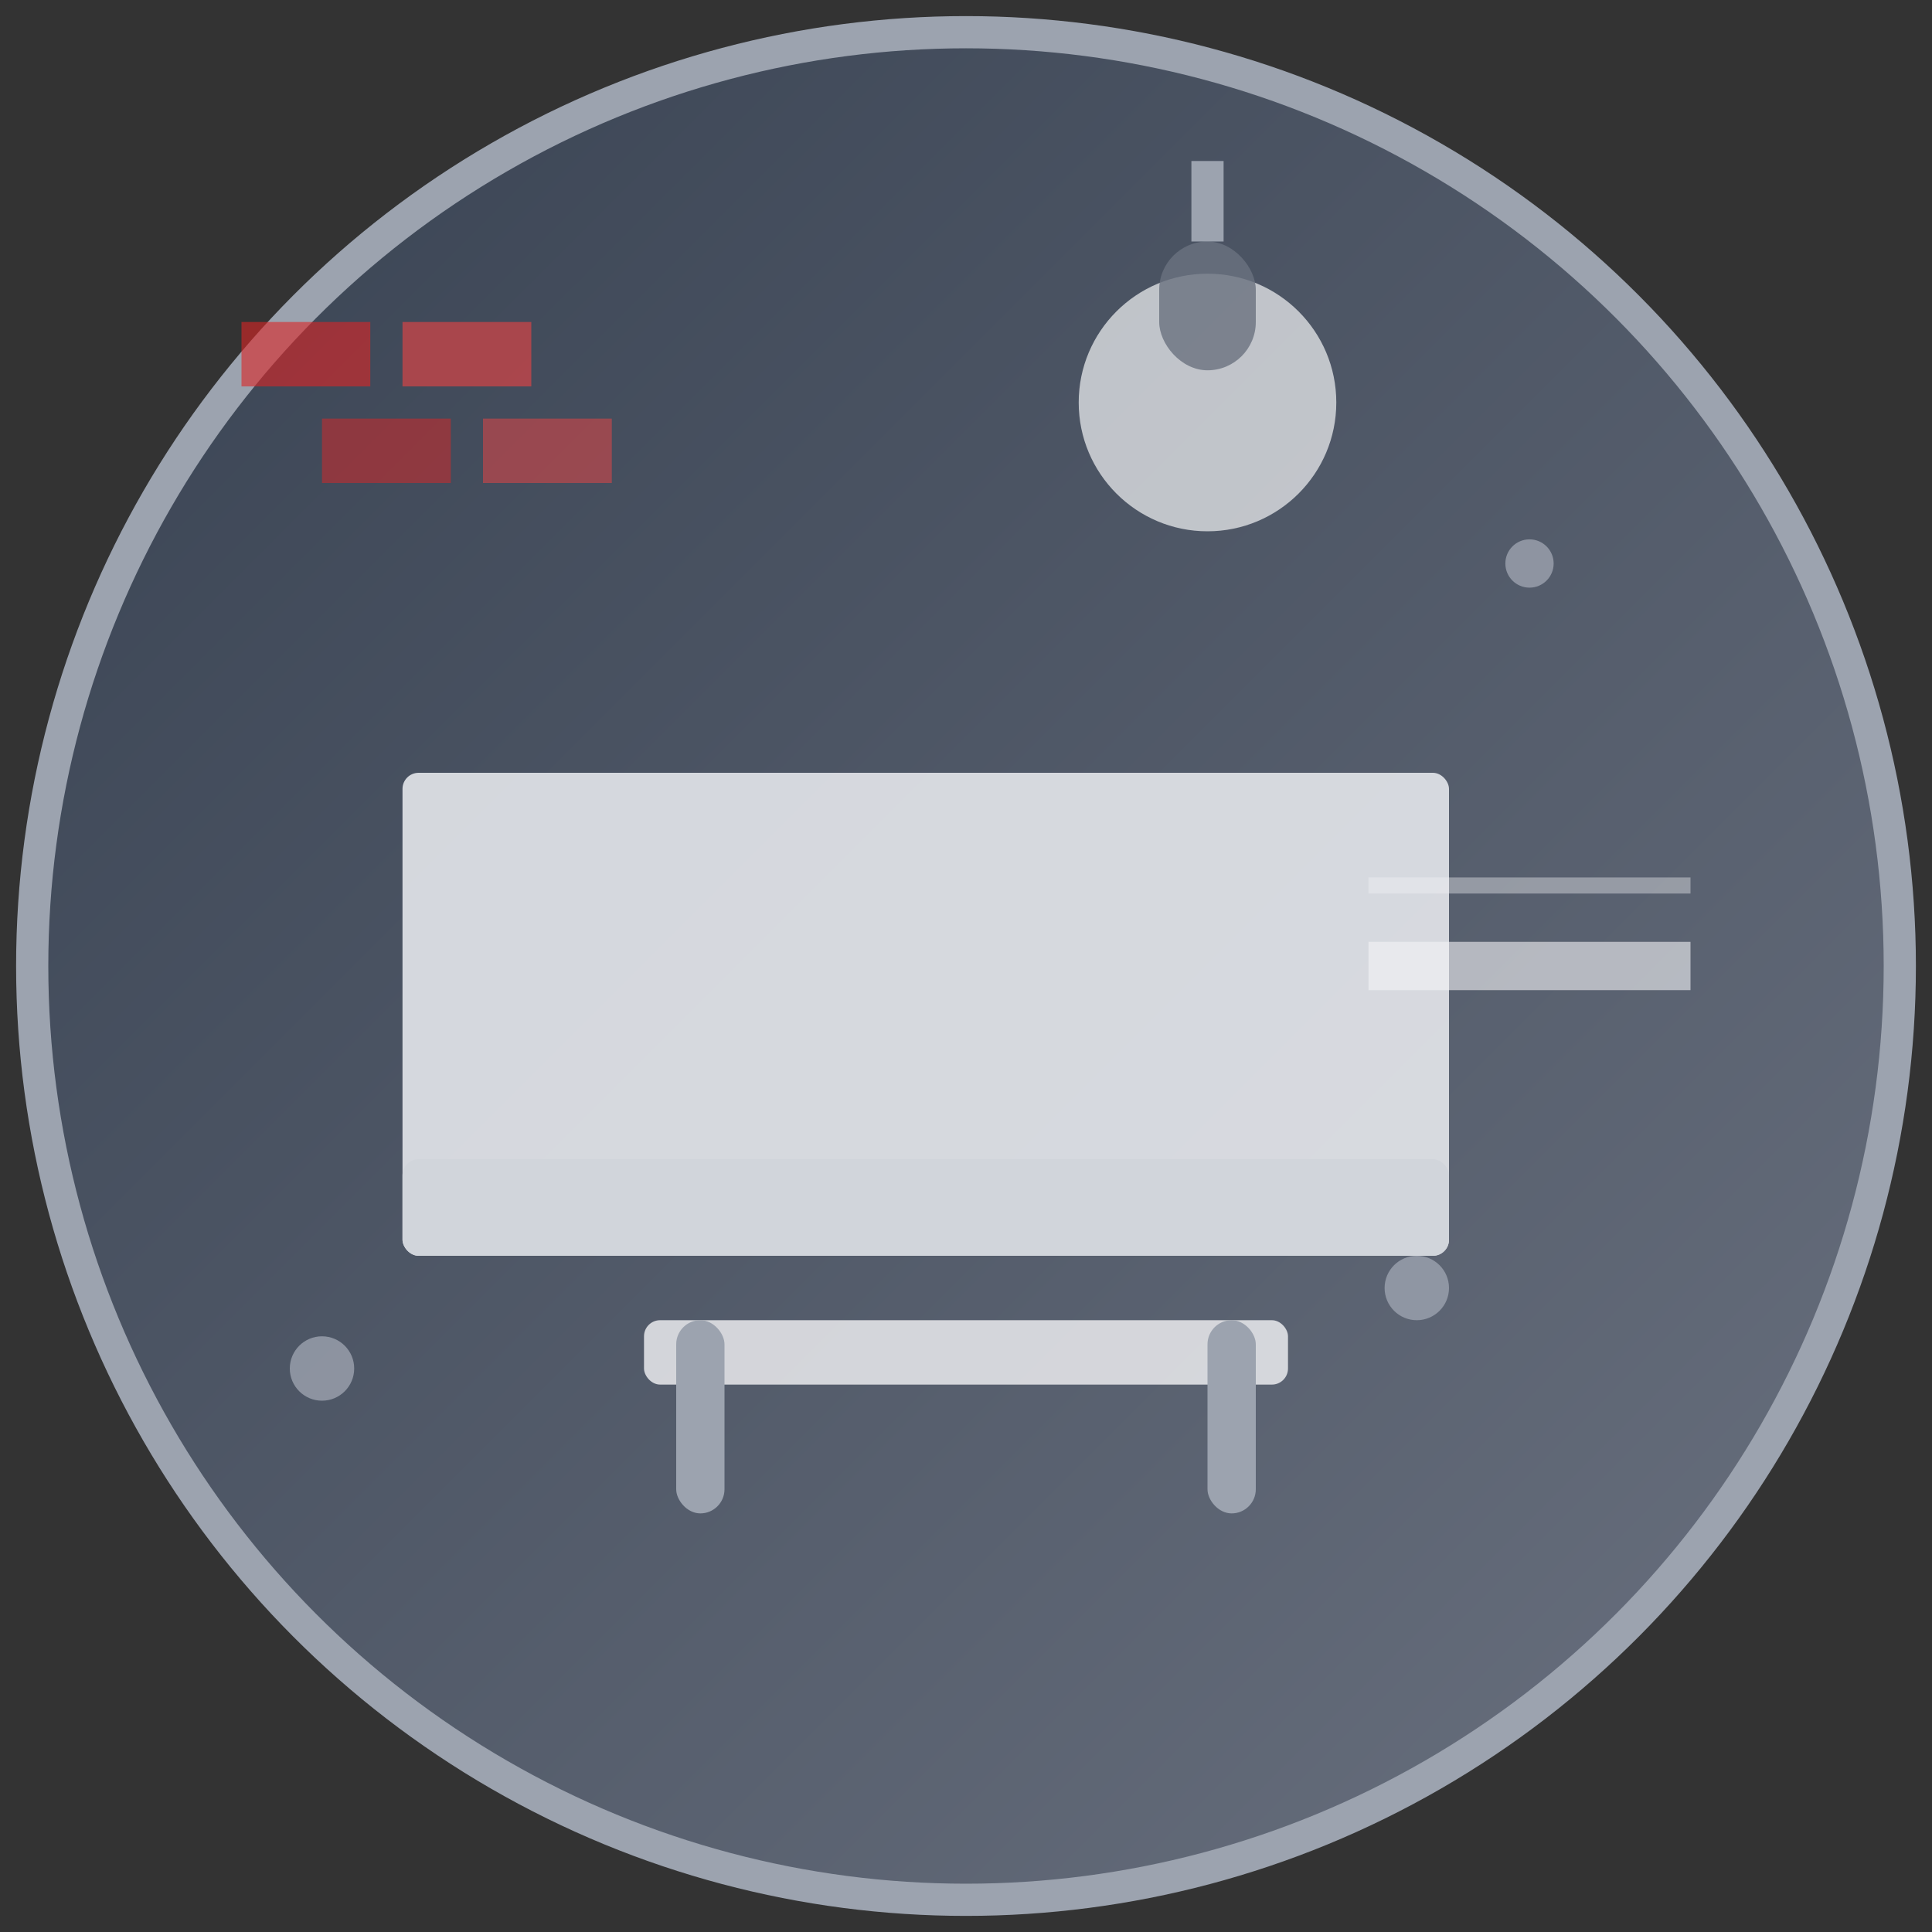 <svg width="120" height="120" viewBox="0 0 120 120" fill="none" xmlns="http://www.w3.org/2000/svg">
  <rect x="0" y="0" width="120" height="120" fill="#333333" stroke="none"/>
  <!-- Industrial Style Illustration -->
  <defs>
    <linearGradient id="industrialGradient" x1="0%" y1="0%" x2="100%" y2="100%">
      <stop offset="0%" style="stop-color:#374151;stop-opacity:1" />
      <stop offset="100%" style="stop-color:#6B7280;stop-opacity:1" />
    </linearGradient>
  </defs>
  
  <!-- Background Circle -->
  <circle cx="60" cy="60" r="58" fill="url(#industrialGradient)" stroke="#9CA3AF" stroke-width="2"/>
  
  <!-- Raw concrete-style sofa -->
  <rect x="25" y="48" width="65" height="30" rx="1" fill="#E5E7EB" opacity="0.9"/>
  <rect x="25" y="72" width="65" height="6" rx="1" fill="#D1D5DB"/>
  
  <!-- Metal pipe coffee table -->
  <rect x="40" y="82" width="40" height="4" rx="1" fill="#F3F4F6" opacity="0.8"/>
  <rect x="42" y="82" width="3" height="12" rx="1.5" fill="#9CA3AF"/>
  <rect x="75" y="82" width="3" height="12" rx="1.5" fill="#9CA3AF"/>
  
  <!-- Exposed brick wall pattern -->
  <rect x="15" y="20" width="8" height="4" fill="#DC2626" opacity="0.6"/>
  <rect x="25" y="20" width="8" height="4" fill="#EF4444" opacity="0.6"/>
  <rect x="20" y="26" width="8" height="4" fill="#DC2626" opacity="0.5"/>
  <rect x="30" y="26" width="8" height="4" fill="#EF4444" opacity="0.5"/>
  
  <!-- Industrial light fixture -->
  <circle cx="75" cy="25" r="8" fill="#F3F4F6" opacity="0.7"/>
  <rect x="72" y="15" width="6" height="8" rx="3" fill="#6B7280" opacity="0.8"/>
  <line x1="75" y1="15" x2="75" y2="10" stroke="#9CA3AF" stroke-width="2"/>
  
  <!-- Metal rivets/bolts -->
  <circle cx="20" cy="85" r="2" fill="#9CA3AF" opacity="0.8"/>
  <circle cx="95" cy="35" r="1.5" fill="#9CA3AF" opacity="0.8"/>
  <circle cx="88" cy="80" r="2" fill="#9CA3AF" opacity="0.8"/>
  
  <!-- Raw steel accents -->
  <line x1="85" y1="60" x2="105" y2="60" stroke="#F3F4F6" stroke-width="3" opacity="0.6"/>
  <line x1="85" y1="55" x2="105" y2="55" stroke="#F3F4F6" stroke-width="1" opacity="0.4"/>
</svg>